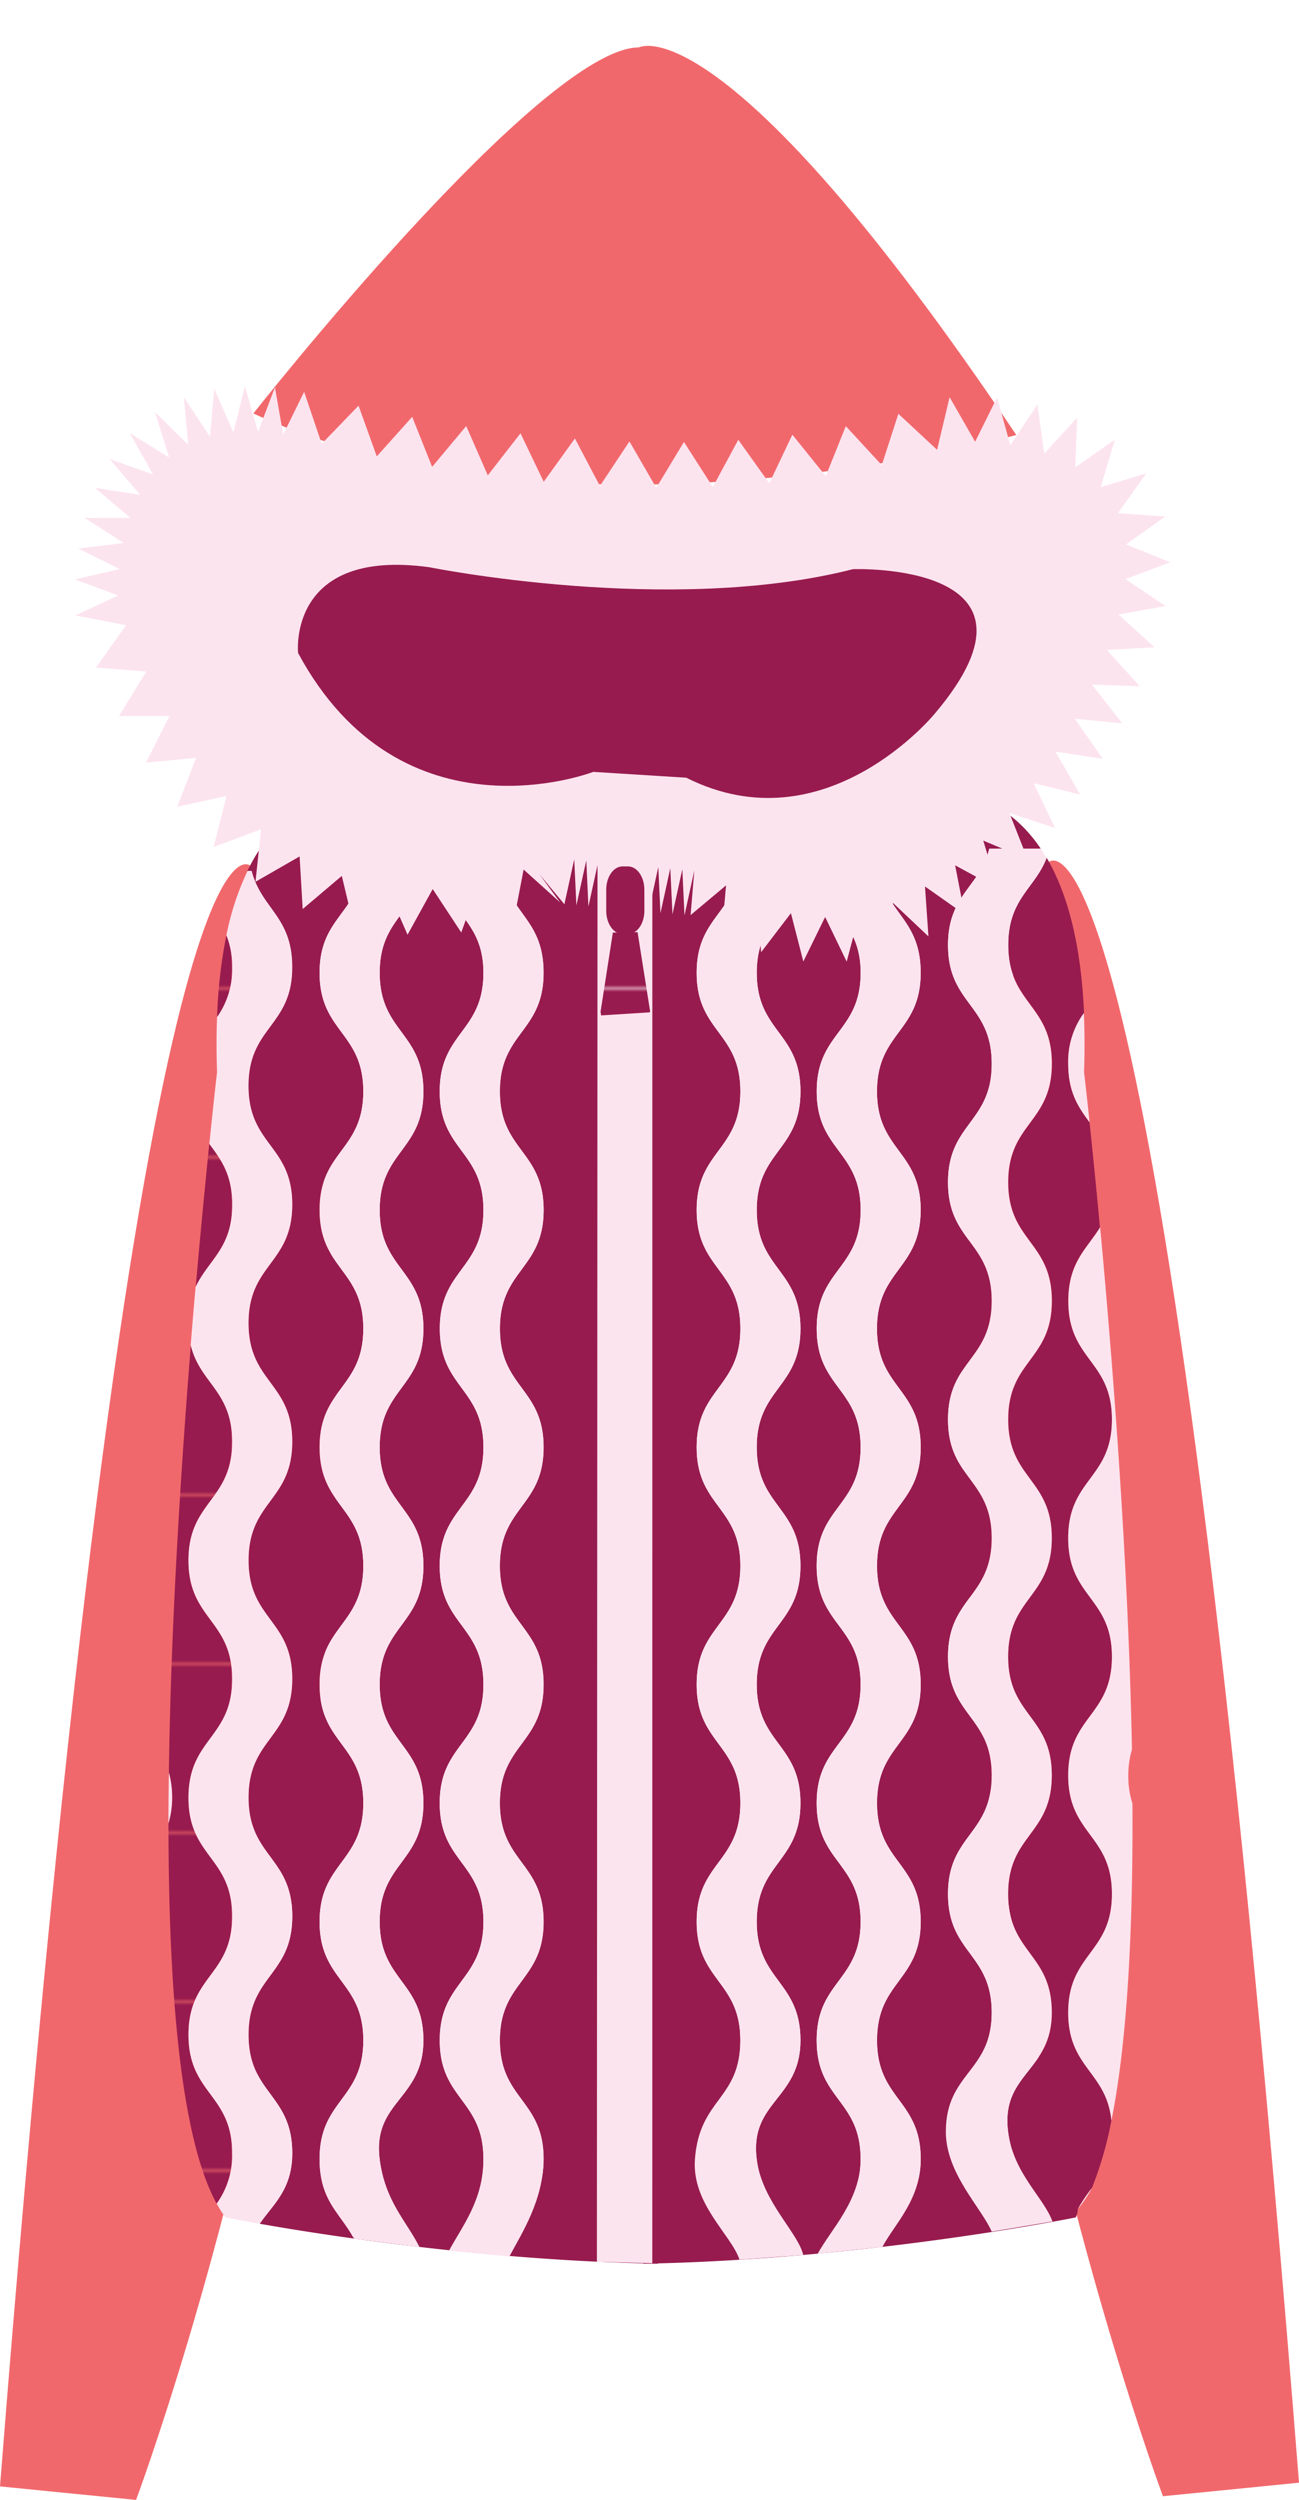<svg xmlns="http://www.w3.org/2000/svg" viewBox="0 -12.52 354.69 682.12"><defs><pattern id="a" data-name="New Pattern Swatch 6" width="47.46" height="47.46" patternTransform="matrix(.96 0 0 -.96 -212.11 533.18)" patternUnits="userSpaceOnUse" viewBox="0 0 47.46 47.46"><path fill="none" d="M0 0h47.46v47.46H0z"/><path fill="none" d="M0 0h47.46v47.46H0z"/><path fill="#971b4e" d="M0 0h47.46v47.46H0z"/></pattern></defs><title>Depositphotos_85783506_12</title><g data-name="Layer 2"><g data-name="Layer 1"><g data-name="Layer 2"><g data-name="Layer 1-2"><path d="M68.39 223.75S37.34 191.59 0 665.91l37.15 3.69s98.59-262.84 31.24-445.85z" fill="#f1686c"/><path d="M286.3 222.74s31-32.17 68.39 442.16l-37.15 3.69s-98.59-262.84-31.24-445.85z" fill="#f1686c"/><path d="M61.82 242.67A134.55 134.55 0 0 0 59.27 265a22.4 22.4 0 0 0 4.13-13.61 22.79 22.79 0 0 0-1.58-8.72z" fill="url(#a)"/><path d="M294.29 590.23a48.58 48.58 0 0 1 3.86-5.75 98.56 98.56 0 0 0 5.32-18.4c-1.33-13.35-11.8-14.31-11.8-29.46 0-16.18 11.94-16.18 11.94-32.37s-11.94-16.18-11.94-32.37 11.94-16.18 11.94-32.36-11.94-16.18-11.94-32.37 11.94-16.15 11.94-32.35-11.94-16.18-11.94-32.36c0-10.62 5.14-14.27 8.67-20.09-1.08-11.64-2.08-21.41-2.84-28.63-2.94-4-5.83-8-5.83-16a22.44 22.44 0 0 1 4.33-13.84c-.87-19.5-4.74-33-10.2-42.34-3.17 8.37-10.49 11.12-10.49 23.79 0 16.18 11.93 16.18 11.93 32.37s-11.93 16.18-11.93 32.36 11.93 16.18 11.93 32.37-11.93 16.18-11.93 32.36S287.2 391 287.2 407.16s-11.93 16.18-11.93 32.36 11.93 16.18 11.93 32.37-11.93 16.18-11.93 32.37 11.93 16.18 11.93 32.37-14.09 16.62-11.91 32.73c1.53 11.29 6.93 14.58 9.91 20.87h-17.26c-3.54-6.56-9.09-9.9-9.09-21.24 0-16.18 11.94-16.18 11.94-32.36s-11.94-16.18-11.94-32.37 11.94-16.18 11.94-32.37-11.94-16.18-11.94-32.37 11.94-16.18 11.94-32.36-11.94-16.16-11.94-32.36 11.94-16.18 11.94-32.36-11.94-16.18-11.94-32.36 11.94-16.18 11.94-32.37-11.94-16.18-11.94-32.36c0-13.86 8.75-15.85 11.27-26.3h14.06c-18.76-27.83-53-11.93-53-11.93l-53.57 2.37-53.61-2.37s-38.86-18.06-56.46 18h1.11c2.75 10.51 11.09 12.4 11.09 26.3 0 16.18-11.94 16.18-11.94 32.36s12 16.17 12 32.35-11.94 16.18-11.94 32.36 11.94 16.19 11.94 32.37S67.87 397 67.87 413.22 79.8 429.4 79.8 445.58s-11.94 16.18-11.94 32.36 11.94 16.19 11.94 32.37-11.93 16.19-11.93 32.37S79.8 558.86 79.8 575c0 9.92-5.29 13.92-8.89 19.25 18 3.17 59.79 9.66 104.73 10.81v.09h4v-.09c59.85-1.53 114.08-12.54 114.08-12.54a5.27 5.27 0 0 0 .57-2.29zM115.61 350c0 16.18-11.94 16.18-11.94 32.36s11.94 16.18 11.94 32.37-11.94 16.18-11.94 32.36 11.94 16.18 11.94 32.36-11.94 16.18-11.94 32.37 11.94 16.18 11.94 32.38-14.1 16.62-11.91 32.74c1.53 11.29 7.22 16.71 10.21 23l-17.56-2.14c-3.54-6.56-9.09-9.9-9.09-21.24 0-16.18 11.94-16.18 11.94-32.36S87.26 528 87.26 511.84s11.94-16.19 11.94-32.37-11.94-16.18-11.94-32.37 11.94-16.18 11.94-32.36-11.94-16.18-11.94-32.36S99.2 366.19 99.2 350s-11.94-16.18-11.94-32.37 11.94-16.16 11.94-32.35-11.94-16.18-11.94-32.36c0-13.86 8.75-15.85 11.27-26.3h16.41c-2.52 10.45-11.27 12.44-11.27 26.29 0 16.18 11.94 16.18 11.94 32.37s-11.94 16.18-11.94 32.36 11.94 16.18 11.94 32.36zm32.83-32.36c0 16.18-11.94 16.18-11.94 32.36s11.94 16.18 11.94 32.36-11.94 16.18-11.94 32.37 11.94 16.18 11.94 32.36-11.94 16.18-11.94 32.37 11.94 16.18 11.94 32.36S136.5 528 136.5 544.19s11.94 16.18 11.94 32.37c0 11.12-6.71 19.6-10.17 26L124 599.91c3.51-6.53 8-12 8-23.34 0-16.18-11.94-16.18-11.94-32.36S132 528 132 511.84s-11.94-16.18-11.94-32.37S132 463.29 132 447.11s-11.94-16.18-11.94-32.37S132 398.56 132 382.38 120.09 366.2 120.09 350 132 333.83 132 317.65s-11.94-16.18-11.94-32.37S132 269.1 132 252.92c0-13.81-9.15-15.92-11.44-26.3h16.76c2.75 10.51 11.09 12.4 11.09 26.3 0 16.18-11.94 16.18-11.94 32.36s11.97 16.18 11.97 32.36zM218.56 350c0 16.18-11.94 16.18-11.94 32.36s11.94 16.18 11.94 32.37-11.94 16.18-11.94 32.36 11.94 16.18 11.94 32.36-11.94 16.18-11.94 32.37 11.94 16.18 11.94 32.38-14.1 16.62-11.91 32.74c1.53 11.29 6.93 14.58 9.92 20.87H199.3c-3.54-6.56-9.48-8.55-9.09-21.24.5-16.17 11.94-16.18 11.94-32.36s-11.93-16.21-11.93-32.37 11.94-16.18 11.94-32.37-11.94-16.18-11.94-32.37 11.94-16.18 11.94-32.36-11.94-16.18-11.94-32.36 11.94-16.18 11.94-32.38-11.94-16.18-11.94-32.37 11.94-16.18 11.94-32.36-11.94-16.18-11.94-32.36c0-13.86 8.75-15.85 11.26-26.3h16.42c-2.52 10.45-11.27 12.44-11.27 26.29 0 16.18 11.94 16.18 11.94 32.37s-11.94 16.18-11.94 32.36 11.93 16.19 11.93 32.37zm32.82-32.36c0 16.18-11.93 16.18-11.93 32.36s11.93 16.18 11.93 32.36-11.93 16.18-11.93 32.37 11.93 16.18 11.93 32.36-11.93 16.18-11.93 32.37 11.93 16.18 11.93 32.36-11.92 16.18-11.92 32.37 11.93 16.18 11.93 32.37c0 11.12-6.65 14.8-10.1 21.25l-15.5 1.48c3.51-6.53 9.19-11.43 9.19-22.72 0-16.19-12-16.19-12-32.37s12-16.2 12-32.36-12-16.18-12-32.37 12-16.18 12-32.36-12-16.19-12-32.37 12-16.18 12-32.36S223 366.2 223 350s12-16.17 12-32.35-12-16.18-12-32.37 12-16.18 12-32.36c0-13.81-9.15-15.92-11.44-26.3h16.74c2.75 10.51 11.09 12.4 11.09 26.3 0 16.18-11.93 16.18-11.93 32.36s11.93 16.18 11.93 32.36z" fill="#971b4e"/><path d="M309.22 479.58q0-7.31-.18-14.77a24.8 24.8 0 0 0-1 7.08 24.39 24.39 0 0 0 1.18 7.69z" fill="#f1686c"/><path d="M51.46 542.68c0-16.18 11.93-16.18 11.93-32.36S51.46 494.14 51.46 478s11.93-16.18 11.93-32.37-11.93-16.18-11.93-32.36S63.39 397 63.39 380.86c0-13.88-8.78-15.86-11.28-26.36-2.79 34.74-5.47 77.06-6 116.67A25.09 25.09 0 0 1 47 478a24.84 24.84 0 0 1-1 7c0 45.6 3.3 85.76 13.15 103.75A22.43 22.43 0 0 0 63.39 575c0-16.13-11.93-16.13-11.93-32.32z" fill="url(#a)"/><path d="M57.14 299.57c-1 10-2.34 23.46-3.7 39.06 3.39-7.39 10-10.5 10-22.49-.05-8.35-3.23-12.4-6.3-16.57z" fill="url(#a)"/><path d="M103.68 252.91c0-13.85 8.75-15.85 11.27-26.29H98.53c-2.52 10.45-11.27 12.44-11.27 26.3 0 16.18 11.94 16.18 11.94 32.36s-11.94 16.18-11.94 32.36S99.2 333.83 99.2 350s-11.94 16.18-11.94 32.36 11.94 16.2 11.94 32.38-11.94 16.18-11.94 32.36 11.94 16.19 11.94 32.37-11.94 16.18-11.94 32.37S99.2 528 99.2 544.2s-11.94 16.18-11.94 32.36c0 11.34 5.38 14.5 9.43 21.76l17.85 2.29c-3.49-7-9.31-12.39-10.84-23.68-2.19-16.11 11.91-16.55 11.91-32.74s-11.93-16.19-11.93-32.36 11.94-16.18 11.94-32.37-11.94-16.18-11.94-32.36 11.94-16.18 11.94-32.36-11.94-16.18-11.94-32.37 11.94-16.18 11.94-32.36-11.94-16.18-11.94-32.36 11.94-16.18 11.94-32.36-11.94-16.19-11.94-32.38z" fill="#fce4ef"/><path d="M137.35 226.62h-16.76C122.88 237 132 239.1 132 252.92c0 16.18-11.94 16.18-11.94 32.37S132 301.47 132 317.65s-11.91 16.18-11.91 32.35S132 366.2 132 382.38s-11.94 16.18-11.94 32.36S132 430.92 132 447.11s-11.94 16.18-11.94 32.36S132 495.66 132 511.84 120.09 528 120.09 544.2 132 560.38 132 576.56c0 11.29-5.87 18.44-9.38 25l16.46 1.61c3.46-6.44 9.33-15.47 9.33-26.58 0-16.18-11.94-16.18-11.94-32.37s11.94-16.18 11.94-32.36-11.94-16.18-11.94-32.36 11.94-16.18 11.94-32.37-11.94-16.13-11.94-32.36 11.94-16.18 11.94-32.37-11.91-16.21-11.91-32.4 11.94-16.18 11.94-32.36-11.94-16.18-11.94-32.36 11.94-16.18 11.94-32.36c0-13.92-8.34-15.79-11.09-26.3z" fill="#fce4ef"/><path d="M206.63 252.91c0-13.85 8.75-15.85 11.27-26.29h-16.42c-2.51 10.45-11.26 12.44-11.26 26.3 0 16.18 11.94 16.18 11.94 32.36s-11.94 16.18-11.94 32.36 11.94 16.18 11.94 32.37-11.94 16.18-11.94 32.36 11.94 16.18 11.94 32.36-11.94 16.18-11.94 32.36 11.94 16.18 11.94 32.37-11.94 16.18-11.94 32.37 11.93 16.17 11.93 32.37-11.08 15.65-12.39 32.27c-1 12.34 9.88 20.7 12.16 27.58l17.41-1.29c-1.52-6.23-11.14-14.53-12.67-25.83-2.18-16.11 11.91-16.55 11.91-32.74s-11.94-16.19-11.94-32.36 11.94-16.18 11.94-32.37-11.94-16.18-11.94-32.36 11.94-16.18 11.94-32.36-11.94-16.18-11.94-32.37 11.94-16.18 11.94-32.36-11.94-16.18-11.94-32.36 11.94-16.18 11.94-32.36-11.94-16.19-11.94-32.38z" fill="#fce4ef"/><path d="M240.3 226.62h-16.76C225.83 237 235 239.1 235 252.92c0 16.18-12 16.18-12 32.36s12 16.19 12 32.37-12 16.18-12 32.35 12 16.2 12 32.38-12 16.18-12 32.36 12 16.18 12 32.37-12 16.18-12 32.36 12 16.19 12 32.37-12 16.16-12 32.36 12 16.18 12 32.36c0 11.29-8.21 19.34-11.73 25.87l17.66-1.86c3.46-6.44 10.48-12.9 10.48-24 0-16.18-11.93-16.18-11.93-32.37s11.93-16.18 11.93-32.36-11.93-16.18-11.93-32.36 11.93-16.18 11.93-32.37-11.93-16.18-11.93-32.36 11.93-16.18 11.93-32.37-11.95-16.19-11.95-32.38 11.93-16.18 11.93-32.36-11.93-16.18-11.93-32.36 11.93-16.18 11.93-32.36c0-13.92-8.39-15.79-11.09-26.3z" fill="#fce4ef"/><path d="M258.85 245.35c0 16.18 11.94 16.18 11.94 32.36s-11.94 16.18-11.94 32.37 11.94 16.18 11.94 32.36-11.94 16.18-11.94 32.36 11.94 16.18 11.94 32.36-11.94 16.18-11.94 32.36 11.94 16.18 11.94 32.37-11.94 16.18-11.94 32.37 11.94 16.18 11.94 32.37-12.53 16.37-12.53 32.5c0 11.34 9.62 20.64 12.53 27.26l16.59-2.77c-2.47-6.68-10.57-13-12.1-24.27-2.19-16.12 11.91-16.55 11.91-32.73s-11.93-16.18-11.93-32.37 11.93-16.18 11.93-32.37-11.93-16.18-11.93-32.37 11.93-16.18 11.93-32.36-11.93-16.15-11.93-32.36 11.93-16.18 11.93-32.36-11.93-16.18-11.93-32.37 11.93-16.18 11.93-32.36-11.93-16.18-11.93-32.37c0-12.67 7.32-15.43 10.49-23.79q-.77-1.31-1.57-2.5h-14.06c-2.52 10.45-11.27 12.44-11.27 26.31z" fill="#fce4ef"/><path d="M303.61 374.8c0 16.18-11.94 16.18-11.94 32.36s11.94 16.18 11.94 32.37-11.94 16.18-11.94 32.36 11.94 16.18 11.94 32.37-11.94 16.18-11.94 32.37c0 15.15 10.46 16.12 11.8 29.46 4.43-22 5.93-53 5.74-86.51a24.39 24.39 0 0 1-1.13-7.69 24.8 24.8 0 0 1 1-7.08c-1-51.18-5.28-105.94-8.69-142.46-3.54 5.83-8.67 9.48-8.67 20.09-.04 16.18 11.89 16.18 11.89 32.36z" fill="#fce4ef"/><path d="M298.15 584.48a48.58 48.58 0 0 0-3.86 5.75 33.82 33.82 0 0 0 3.86-5.75z" fill="#fce4ef"/><path d="M297.51 293.71C296.59 285 296 280 296 280c.19-5.77.17-11.12-.06-16.09a22.44 22.44 0 0 0-4.27 13.83c.01 7.94 2.9 11.98 5.84 15.97z" fill="#fce4ef"/><path d="M46.12 471.17q-.12 7-.12 13.83a24.84 24.84 0 0 0 1-7.1 25.09 25.09 0 0 0-.88-6.73z" fill="#fce4ef"/><path d="M67.87 542.68c0-16.18 11.94-16.18 11.94-32.37s-11.94-16.18-11.94-32.37 11.93-16.17 11.93-32.36-11.93-16.18-11.93-32.36S79.8 397 79.8 380.86s-11.94-16.18-11.94-32.36 11.94-16.19 11.94-32.37S67.86 300 67.86 283.76 79.8 267.58 79.8 251.4c0-13.9-8.34-15.79-11.09-26.3H67.6a74.69 74.69 0 0 0-5.78 17.57 22.79 22.79 0 0 1 1.57 8.73 22.4 22.4 0 0 1-4.12 13.6c-.18 4.65-.19 9.62 0 15 0 0-.85 7.26-2.11 19.59 3.07 4.18 6.25 8.22 6.25 16.57 0 12-6.55 15.1-10 22.49-.46 5.05-.9 10.35-1.34 15.85 2.54 10.5 11.32 12.5 11.32 26.36 0 16.18-11.93 16.18-11.93 32.36s11.93 16.18 11.93 32.36S51.46 461.77 51.46 478s11.93 16.18 11.93 32.36-11.93 16.14-11.93 32.32S63.39 558.87 63.39 575a22.43 22.43 0 0 1-4.22 13.75 31.41 31.41 0 0 0 2.39 3.77s3.37.68 9.35 1.73C74.51 589 79.8 585 79.8 575c0-16.14-11.93-16.14-11.93-32.32z" fill="#fce4ef"/><path d="M69.18 100.3S147.88.41 174.5.41c0 0 23.15-12.93 103 105.76 0 .01-121.5 34.09-208.32-5.87z" fill="#f1686c"/><path fill="#fce4ef" d="M152.95 233.72l-9.98-8.98-2.71 14.1-9.5-10.4-4.81 13.48-7.8-11.85-6.87 12.46-5.72-13.07-8.9 10.96-3.33-13.95-10.68 9.05-.84-14.36-12.05 6.92 1.52-14.3-12.96 4.81 3.52-13.91-13.46 2.93 5.15-13.35-13.69 1.33 6.42-12.74H32.5l7.42-12.12-13.71-1.1 8.2-11.56-13.82-2.66 11.66-5.45-11.79-4.38 12.21-2.83-11.31-5.59 12.42-1.52-10.66-6.84 12.51.02-9.72-8.24 12.36 1.93-8.32-9.77 11.84 4.18-6.36-11.26 10.76 6.66-3.88-12.43 9.09 8.97-1.21-13.01 7.13 10.75 1.2-13.02 5.22 11.89 3.13-12.67 3.59 12.54 4.61-12.17 2.26 12.88 5.71-11.65 4.81 14.17 10.05-10.4 4.98 13.84 9.67-10.79 5.44 13.65 9.31-11.14 5.89 13.45 8.93-11.47 6.34 13.22 8.52-11.81 6.82 12.96 8.07-12.15 7.32 12.65 7.56-12.5 7.88 12.28 6.96-12.87 8.47 11.85 6.29-13.25 9.12 11.3 5.48-13.63 9.82 10.64 4.53-14.01 10.57 9.83 3.42-14.36 6.97 12.15 6-12.09 3.62 13.08 7.39-11.21 1.88 13.46 8.98-9.86-.53 13.59 10.82-7.54-3.87 12.95 12.47-3.76-7.77 10.87 12.94.92-10.75 7.63 12.13 4.85-12.25 4.58 10.92 7.37-12.82 2.32 9.83 8.92-13 .74 8.95 9.89-13.01-.42 8.23 10.55-12.96-1.27 7.69 10.96-12.94-1.97 6.72 11.72-12.72-3.11 5.88 12.21-12.47-4.08 4.98 12.64-12.12-5.11 3.92 13.04-11.6-6.29 2.6 13.4-10.83-7.63.94 13.63-9.69-9.15-1.1 13.61-8.05-10.74-3.48 13.16-5.89-12.18-5.95 12.15-3.39-13.19-8.15 10.67-.93-13.63-9.83 8.99 1.2-13.62-9.68 8.11 1.02-12.21-2.69 12.29-.59-12.59-2.69 12.29-.59-12.59-2.69 12.29-.59-12.6-2.68 12.29-.59-12.59-2.69 12.29-.59-12.59-2.69 12.29-.59-12.59-2.68 12.29-.59-12.6-2.69 12.29-.59-12.59-2.7 12.29-.58-12.59-2.7 12.29-.59-12.59-2.69 12.28-6.82-8.21 5.66 7.71z"/><path fill="#fce4ef" d="M163.15 218.5h14.97l-.01 386.51-15.13-.39.17-386.12z"/><path d="M175.95 236c0 3.5-2 6.34-4.48 6.34H170c-2.47 0-4.47-2.84-4.47-6.34v-5.77c0-3.51 2-6.35 4.47-6.35h1.46c2.47 0 4.48 2.84 4.48 6.35z" fill="url(#a)"/><path fill="url(#a)" d="M177.5 263.34l-3.41-21.51-6.75.11-3.36 21.62.16.98 13.3-.84.06-.36z"/><path d="M162 198.09s-52.25 20.21-80.61-32.44c0 0-3-28.71 35.83-23.4 0 0 65.68 13.29 115.69.53 0 0 57.47-2.13 22.39 39.35 0 0-29.86 36.69-67.92 17.55z" fill="#971b4e"/></g></g></g></g></svg>